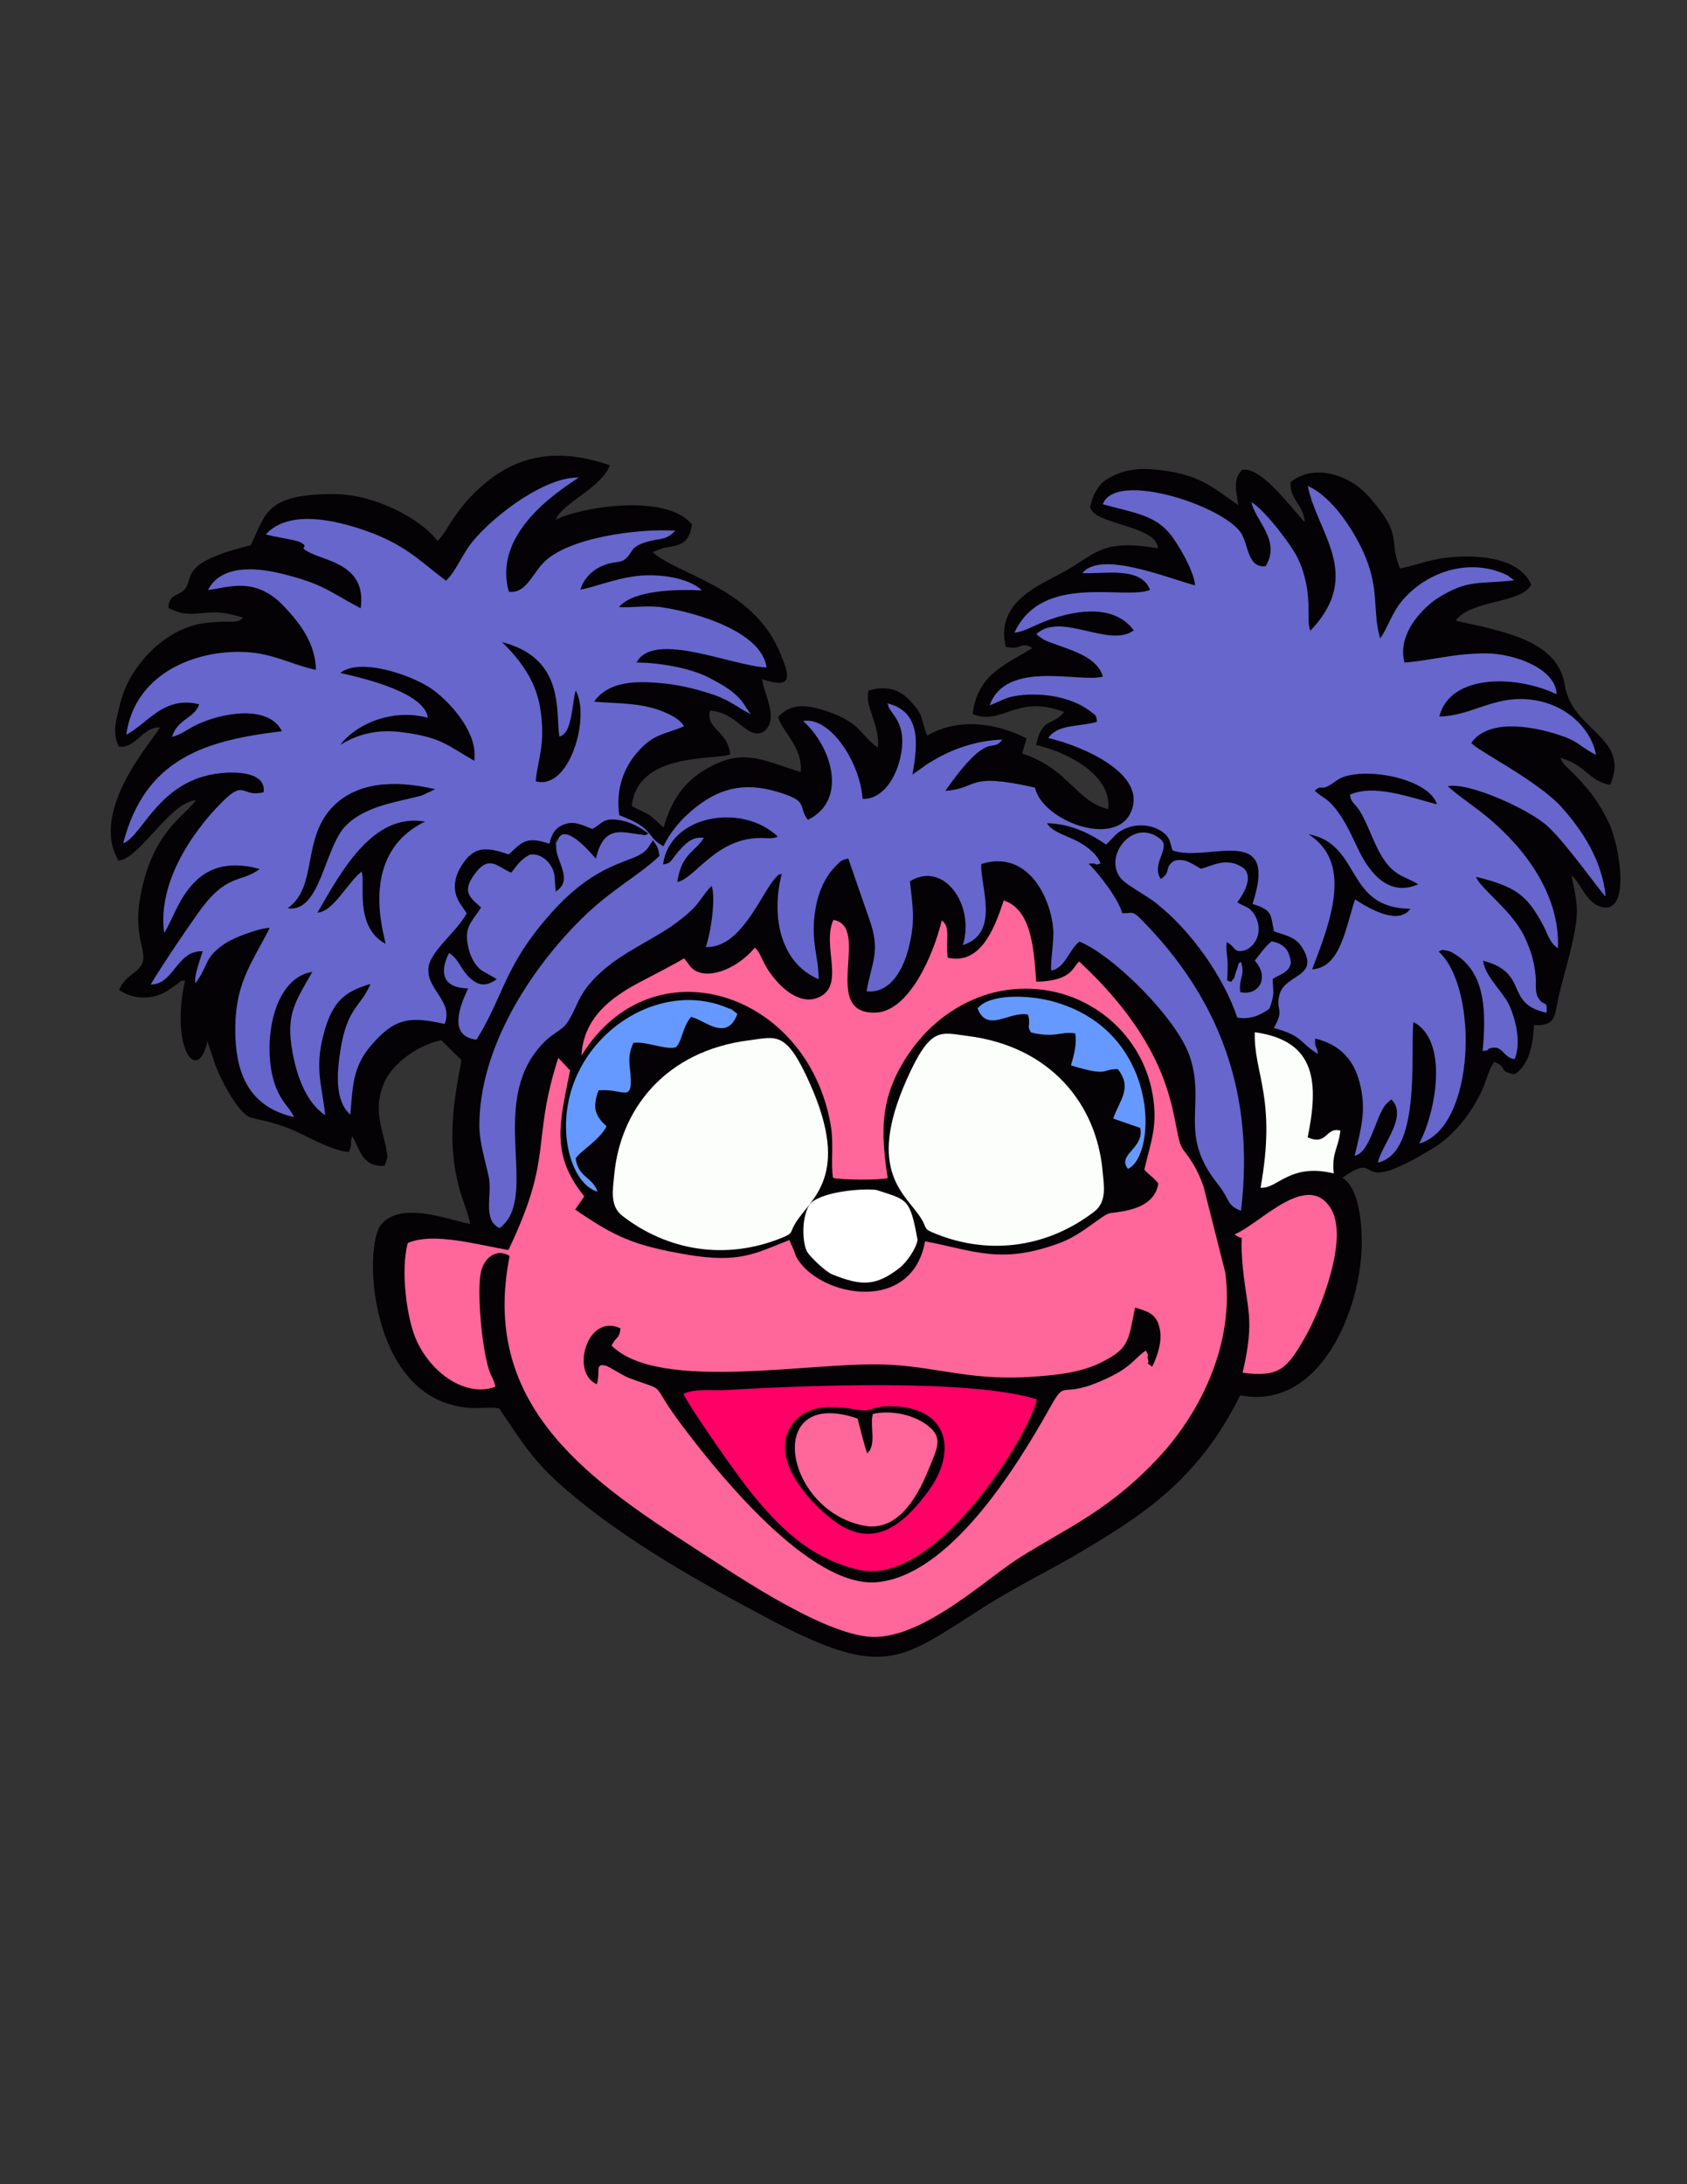 <?xml version="1.0" encoding="UTF-8"?>
<!DOCTYPE svg PUBLIC "-//W3C//DTD SVG 1.0//EN" "http://www.w3.org/TR/2001/REC-SVG-20010904/DTD/svg10.dtd">
<!-- Creator: CorelDRAW 2017 -->
<svg xmlns="http://www.w3.org/2000/svg" xml:space="preserve" width="8.5in" height="11in" version="1.0" style="shape-rendering:geometricPrecision; text-rendering:geometricPrecision; image-rendering:optimizeQuality; fill-rule:evenodd; clip-rule:evenodd"
viewBox="0 0 8500 11000"
 xmlns:xlink="http://www.w3.org/1999/xlink">
 <rect x="0" y="0" width="8500" height="11000" fill="#333333" stroke="none"/>
 <defs>
  <style type="text/css">
   <![CDATA[
    .fil4 {fill:none}
    .fil0 {fill:#040204}
    .fil1 {fill:#6666CC}
    .fil6 {fill:#6699FF}
    .fil5 {fill:#FCFEFC}
    .fil3 {fill:#FF0066}
    .fil2 {fill:#FF6699}
    .fil7 {fill:white}
   ]]>
  </style>
 </defs>
 <g id="Layer_x0020_1">
  <path class="fil0" d="M6502.33 2428.28c-4.8,88.86 66.46,113.28 71.34,200.06 -48.32,-44.42 -217.95,-285.2 -316.4,-261.37 -50.1,52.88 -24.01,119.72 -18.32,177.01 -128.67,-87.54 -196.78,-162.8 -437.5,-180.6 -79.77,-5.9 -144.3,6.75 -203.22,38.29 -34.03,18.21 -49.55,29.76 -72.67,66.44 -6.81,10.81 -20.54,37.04 -24.53,52.96 -10.97,43.82 -9.74,31.81 2.39,53.32 50.66,66.67 332.57,82.72 329.8,187.07 -288.31,-49.39 -308.8,29.48 -482.79,123.81 -116.54,63.19 -336.75,149.28 -282.75,372.11 87.46,19.57 68.49,-30.91 134.83,6.24 -141.3,86.11 -276.96,133.31 -301.83,332.61 149.47,60.25 220.63,-102.66 460.7,-10.72 -51.07,69.41 -113.89,25.85 -140.49,166.15 180.08,43.5 380.08,159.5 363.17,323.46 -166.42,-41.48 -199.17,-203.93 -433.94,-280.16l22.06 -75.89c-158.77,-83.35 -354.05,-102.05 -500.43,-14.09 -37.12,-94.82 -13.91,-98.02 -85.7,-175.34 -57,-61.38 -122.98,-77.24 -209.22,-51.84 -24.19,77.68 56.89,164.35 46.63,288.34 -87.81,-63.37 -83.04,-117.07 -223.61,-171.8 -125.1,-48.71 -214.43,-57.12 -279.62,17.04 25.77,80.22 125.07,151.09 114.12,276.73 -179.57,-54.97 -275.26,-114.44 -436.02,-36.71 -124.07,59.99 -206.7,146.89 -255.17,317.93 -2.35,-2.51 -4.68,-9.84 -6.69,-7.84l-58.48 -53.46c-30.84,-18.16 -61.37,-30.26 -94.6,-49.03 29,-278.35 433.9,-228.51 495.37,-260.22 -11.03,-119.85 -124.85,-126.16 -101.49,-220.03 142.23,9.09 187.15,151.98 270.86,106.04 81.38,-63.27 -3.03,-196.07 -7.8,-263.88 151.89,49.35 145.76,-4.57 84.48,-145.64 -137.97,-317.61 -506.12,-378.65 -636.95,-494.71l52.31 -20.2c79.8,-15.53 128.98,-12.35 146.59,-118.86 -133.65,-163.24 -574.61,-83.88 -686.56,-23.68 29.1,-82.54 232.02,-161.86 272.47,-274.48 -297.29,-103.07 -518.22,-39.29 -710.89,169.03 -30.37,32.84 -51.3,61.3 -80.06,102.65 -20.7,29.76 -50.49,88.64 -78.47,108.31 -86.33,-114.15 -317.72,-233.76 -516.73,-234.97 -354,-2.17 -346.94,104.39 -423.44,257.69 -338.29,82.54 -291.59,150.85 -324.41,210.4 -26.55,48.17 -89.87,28.52 -89.57,105.13 67.95,36.48 114.04,31.69 177.41,25.56 75.93,-7.35 117.95,-1.04 199.63,23.88 -2.73,1.9 -6.28,1.07 -8.67,4.94 -12.89,20.95 -67.36,13.8 -91.1,14.78 -32.9,1.36 -72.75,3.74 -107.25,9.08 -185.51,28.7 -364.6,208.27 -412.05,397.94 -19.39,77.52 -44.61,151.46 -8.42,222.32 86.86,10.87 121.69,-102.04 207,-96.57 -25.37,54.44 -359.07,414.33 -208.92,670.29 95.08,-4.9 234.81,-246.79 350.64,-292.72 26.18,-10.39 9.25,-5.94 40.67,-11.7 -59.1,82.16 -219.03,158.74 -279.46,478.06 -48.81,257.95 72.1,304.15 -24.92,385.09 -30.21,25.2 -63.75,42.47 -83.01,93.5 57.03,38.89 125.45,45.57 184.5,29.43 45.62,-12.46 71.28,-34.76 106.56,-59.07 30.93,-21.31 1.94,-11.55 41,-19.35 -76.46,339.47 61.86,528.86 112.47,308.39l37.87 111.82c24.32,72.14 111.52,239.2 173.95,268.93 19.35,9.21 128.25,20.37 250.69,79.6 67.04,32.43 176.95,91.13 249.44,96.06 21.85,-46.44 3.34,-29.89 17.1,-80.64 36.48,55.38 44.72,157.02 163.72,150.24l14.36 -43.91c0.22,-4.7 -7.18,-47.96 -8.05,-51.88 -23.36,-105.78 -60.19,-191.93 -12.54,-313.52 44.56,-113.69 186.1,-202.18 291.34,-223.59l102.39 100.61c-44.57,228.24 -70.67,417.22 -12.89,639.95 15.21,58.62 46.58,131.38 57.29,185.36 -123.05,-25.11 -349.78,-116.11 -449.61,3.01 -86.53,103.24 -64.97,788.63 350.57,905.9 114.1,32.2 157.28,8.35 243.71,19 119.37,174.17 168.16,264.8 346.04,416.96 294.15,251.62 676.69,466.36 1023.21,648.72 588.88,309.9 657.53,196.3 1098.26,-80.1 149.56,-93.79 327.93,-180.19 472.24,-267.04 291.54,-175.46 580.68,-350.94 794.37,-783.83 404.6,78.77 613.57,-436.83 612.57,-774.39 -0.33,-109.47 -17.4,-272.5 -97.41,-320.96l24.65 -17.6c179.28,-112.54 20.06,119.15 432.21,-131.54 105.04,-63.89 194.56,-177.94 248.22,-295.36 20.24,-44.28 32.93,-105.35 60.68,-139.82 71.27,29.41 15.95,48.31 102.28,62.87 77.39,-52.61 92.23,-155.75 96.91,-247.35 119.99,4.15 100.54,-50.42 129.52,-165.19 25.6,-102.02 61.51,-221.24 78.62,-323.08 19.97,-118.86 -1.65,-170.37 -18.9,-266.43 51.03,43.94 76.93,147.26 160.28,161.06 139.03,23.02 80.79,-320.34 25.53,-430.89 -28.92,-57.84 -59.4,-110.82 -104.24,-164.12 -23.2,-27.57 -40.27,-46.85 -66.54,-73.87 -29.56,-30.43 -61.26,-52.52 -70.63,-83.93 128.03,35.29 145.94,120.31 250.69,135.77 104.11,-241.27 -191.94,-267.91 -228.82,-502.56 -35.04,-222.96 -306.54,-270.49 -550.33,-323.61 77.63,-107.91 331.29,-84.02 381.04,-182.05 -64.94,-148.24 -302.31,-151.34 -436.14,-134.34 -76.42,9.7 -152.8,39.35 -225.14,53.15 -61.78,-154.8 21.13,-159.01 -155.33,-360.6 -99.76,-113.97 -279.86,-168.75 -396.02,-73.97z"/>
  <path class="fil1" d="M6602.44 3176.48c-24.93,-46.65 20.5,-195.37 -66.97,-372.14 -26.69,-53.94 -154.88,-228.76 -230.29,-275.74 19.44,94.86 149.43,190.96 72.73,322.25 -93.56,13.65 -86.96,-112.59 -126.74,-169.31 -97.43,-138.94 -633.93,-311.63 -694.48,-142.2 133.52,38.69 253.95,50.41 332.53,142.47 44.48,52.12 126.03,191.17 132.54,266.18 -131.46,-33.48 -474.64,-178.06 -568.07,-61.89 104.37,6.97 295.39,-36.98 340.77,84.93 -129.03,52.16 -544.16,-88.3 -683.1,215.39 50.14,-5.75 95,-33.75 142.65,-52.89 135.46,-54.41 353.62,-103.05 458.28,41.15 -123.07,91.64 -367.96,-96.06 -490.79,18.83 2.08,2.39 6.4,2.48 6.91,6.52l30.68 21.52c9.5,5.02 43.61,17.94 53.08,21.41 94.72,34.7 214.93,66.32 244.89,164.3 -110.52,33.6 -487.44,-88.42 -570.57,144.56 44.37,-14.93 73.25,-36.59 122.35,-45.59 121.12,-22.21 283.21,-1.72 383.31,74.93 30.81,23.59 32.53,20.5 34.42,54.48 -94.62,25.93 -196.05,10.74 -244.83,80.8 179.16,43.08 501.72,182.59 416.06,374.27 -81.2,181.7 -448.09,40.42 -482.91,-124.1 -351.4,-79.83 -280.24,4.24 -451.67,16.25 222.19,-317.99 234.42,-182.77 286.62,-258.27 -126.08,5.01 -246.13,43.91 -349.73,106.42 -19.04,11.49 -27.52,15.43 -47.24,30.71l-55.72 39.3c28.76,-158.07 42.09,-318.44 -127.06,-359 1.57,3.22 5.21,4.22 5.39,9.31 1.41,40.37 105.48,83.21 58.71,272.66 -27.2,110.19 -96.69,203.04 -188.01,199.28 -13.54,-188.43 -165.76,-416.4 -299.91,-392.13 144.19,128.24 227.78,398.63 23.75,497.95 -52.5,-71.6 10.57,-92.54 -152.88,-141.35 -173.07,-51.68 -301.33,-17 -434.07,96.36 -52.46,44.8 -104.54,104.74 -140.59,177.49 -91.66,-49.46 -36.8,-86.38 -222.33,-156.3 -16.21,-114.54 12.29,-223.17 86.13,-310.75 82.48,-97.83 132.29,-92.52 240.39,-136.39 -16.81,-29.71 -52.91,-50.6 -83.58,-64.94 -122.85,-57.46 -248.3,-48.33 -369.79,-59.52 73.58,-103.24 209.4,-108.62 372.1,-89.54 71.61,8.4 159.41,30.14 235.02,56.61 84.96,29.75 120.8,67.17 183,95.94 -29.33,-33.86 -30.92,-58.11 -81.72,-102.57 -39.25,-34.36 -87.87,-59.48 -131.1,-81.96 -98.88,-51.42 -260.59,-75.5 -363.61,-75.54 87.21,-162.28 480.24,17.2 655.31,25.03 -22.89,-179.96 -353.93,-277.27 -524.17,-302.82 -80.77,-12.12 -154.07,3.72 -219.44,-2.03 73.04,-84.23 284.63,-90.24 417.38,-83.2l-14.13 -13.17c-82.19,-59.09 -220.52,-70.36 -314.82,-59.37 -112,13.05 -232.6,62.8 -283.19,67.91 25.33,-74.28 82,-115.33 151.12,-132.65 21.33,-5.35 54.69,-4.48 72.71,-18.71 44.52,-35.14 20,-60.54 109.07,-87.93 71.87,-22.1 95.46,-4.65 145.16,-56.82 -176.78,-12.6 -544.53,32.26 -667.06,164.26 -55.98,60.31 -89.48,154.69 -171.03,142.64 -80.83,-282.52 224.13,-491.68 352,-574.3 -158.42,-7.19 -417.95,178.73 -537,324.44 -40,48.96 -70.48,119.93 -111.49,173.03l-20.13 21.76c-142.31,-107.61 -210.63,-187.15 -424.5,-258.74 -187.22,-62.67 -382.82,-85.65 -483.7,25.7 34.13,10.03 158.28,29.26 174.51,38.92 55.74,33.2 -25,16.91 49.31,53.65 88.51,43.77 285.57,64.24 254.07,279.37 -168.11,-90.52 -193.54,-124.3 -398.63,-174.59 -149.87,-36.75 -308.56,-37.67 -370.33,82.22 95.42,-9.11 235.3,-74.09 383,82.53 79.71,84.52 157.96,184.9 160.84,319.59 -100.19,-18.87 -203.77,-76.06 -327.03,-87.39 -256.69,-23.6 -584.24,94.01 -628.56,413.62 105.95,-51.89 185.6,-197.14 367.06,-152.53 -23.37,72.28 -107.92,70.61 -136.59,164.11 49.44,-12.61 73,-37.14 127.35,-62.7 121.78,-57.29 357.91,-103.2 426.41,34.27 -385.22,45.63 -689.24,135.88 -799.79,564.31 100.54,-36.56 183.23,-337.89 519,-355.39 89.6,-4.67 198.88,10.07 188.72,98.02 -111.07,28.54 -92.42,-66.55 -205.61,45.81 -163.99,162.78 -329.34,418.06 -295.8,663.2 67.64,-100.65 130.51,-420.04 481.52,-322 -97.2,72.54 -166.45,17.83 -309.91,220.73 -77.63,109.79 -173.16,251.14 -239.41,360.29 115.18,4.14 131.07,-173.02 261.72,-166.77 -13.69,47.43 -45.77,127.3 -36.05,161.15 70.43,-97.26 41.22,-128.32 151.22,-201.78 42.13,-28.13 162.4,-74.18 223.26,-78.01 -91.29,182.37 -184.83,285.83 -173.05,556.39 8.27,189.83 77.11,348.76 296.35,397.45l-25.52 -40.73c-30.82,-37.68 -54.97,-73.67 -72.73,-125.97 -63.15,-186 -18.31,-531.11 189.32,-565.17 -85.91,151.91 -135.43,212.47 -99.76,406.8 22.16,120.73 69.46,251.94 164.55,315.49 -15.73,-148.23 -52.51,-230.19 -11.23,-395.78 44.74,-179.49 108.93,-226.23 239.49,-265.5 -48.07,114.6 -115.85,117.46 -150,323.88 -20.93,126.57 -30.07,264.43 48.22,334.39 14.54,-167.41 13.48,-252.79 126.78,-373.33 106.07,-112.85 178,-121.22 348.37,-83.33 47.2,-115.14 -97.26,-176.06 -80.68,-287.01 12.69,-84.87 142.37,-176.58 191.97,-270.27 -20.46,-32.99 -46.74,-59.7 -55.93,-101.61 -11.09,-50.6 4.06,-97.93 30.97,-139.94 58.54,-91.42 114.48,-97.72 236.73,-54.77 68.16,-63.59 88.69,-93.35 204.95,-53.99 11.43,-46.24 25.94,-79.77 75.87,-97.96 50.65,-18.46 89.89,4.5 140.69,23.62 51.09,-27.57 51.47,-56.44 130.27,-45.58 62.58,8.62 112.3,38.63 152.08,68.6 -27.94,12.95 -3.3,8.57 -41.7,4.65 -86.73,-8.87 -183.55,-53.27 -222.79,121.76 -7.86,-6.11 -158.65,-197.09 -193.67,-90.8 -24.76,75.14 8.02,-61.54 -5.65,17.21 -6.09,35.09 10.79,70.1 21.11,100.08 18.36,53.36 34.48,100.97 -24.78,139.66l-4.57 -65.47c-1.02,-68.91 -63.53,-131.83 -125.85,-120.75 -46,24.49 -59.36,48.31 -93.56,90.96 -67.76,-29.69 -108.81,-86.59 -173.87,-6.31 -81.1,100.08 -36.11,128.63 22.16,181.57 -52.41,79.38 -88.74,100.46 -62.42,208.57 7.75,31.84 23.19,64.48 43.22,87.78 12.54,14.59 18.93,19.38 40.22,30.93l49.85 28.34c1.87,1.33 5.34,3.68 7.37,6.16 -42.81,28.75 -84.19,42.85 -139.41,-11.79 -44.16,-43.68 -52.63,-93.38 -100.7,-120.59 -54.08,108.28 -21.5,176.26 96.63,178.02 -41.2,86.41 -103.07,240.83 41.94,258.39 140.96,-225.9 135.74,-363.52 367.72,-628.17 258.51,-294.91 435.81,-253.63 496.24,-337.99l20.33 -30.82c1.18,-1.73 3.16,-5.28 5.32,-7.42 18.84,30.48 26.75,32.16 32.02,79.5 -117.33,108.51 -240.69,166.57 -391.38,315.08 -256.58,252.87 -513.97,647.29 -515.66,1037.53 -0.39,90.02 29.11,175.98 47.39,263.68 18.96,90.93 -33.88,215.35 54.7,257.29 211.37,-159.39 -78.4,-648.63 233.55,-945.53 31.35,-29.84 84.35,-56.84 102.61,-82.53 54.87,-77.18 51.49,-136.23 143.43,-230.97 153.13,-157.8 352.91,-202.46 502.66,-357.87 27.95,-29.02 55.48,-78.55 86.11,-106.52 20.94,58.32 -2.4,231.19 -29.84,307.97 156.09,5.93 250.43,-200.61 326.9,-317.04 1.18,-1.79 21.36,-28.47 21.41,-28.52 37.65,-35.58 3.78,-9.26 35.26,-23.98 -51.51,190.06 -21.06,444.37 185.6,531.69 -0.96,-116.24 -38.81,-184.85 -19.8,-330.31 11.46,-87.67 42.2,-174.87 103.02,-237.08 30.96,-31.67 31.16,-32.37 65.64,-41l105.02 302.92c60.48,165.66 13.11,218.64 -12.86,366.2 106.25,12.39 175.32,-86.24 207.76,-202.27 41.9,-149.85 24.09,-225.4 10.81,-351.77 168.72,-105.02 328.97,116.82 266.83,321.4 191.69,-60.65 85.36,-301.96 92.97,-408.4 223.42,-71.56 344.98,150.06 361.87,323.59 6.07,62.33 -15.1,171.95 -9.89,212.54 69.87,-9.55 90.72,-107.52 142.53,-145.22 165.94,65.76 495.69,389.26 557.95,584.33 74.87,234.57 -51.11,377.29 117.96,608.82 23.2,31.77 36.4,45.54 56.43,79.42 24.17,40.91 23.92,60.7 81.47,83.25 72.21,-599.64 -113.71,-1076.65 -506.32,-1471.12 -46.59,-46.8 -45.06,-23.77 -92.61,-28.54 -15.15,-65.71 -119.64,-203.54 -168.89,-248.25l16.56 -1.54c30.97,-0.94 8.47,12.71 43.36,-0.48 -15.22,-43.21 -61.96,-81.79 -112.03,-109.26 -51.94,-28.5 -130.22,-46.92 -157.49,-92.87 111.35,1.48 214,48.35 297.64,107.67l38.12 -38.64c57.84,-66.33 173.97,-78.85 248.81,-23.2 34.59,25.72 32.3,42.01 47.92,91.26 178.18,63.23 539.94,-147.02 403,269.6 101.59,31.13 89.69,50.6 108.6,138.2 68.71,22.43 110.03,30.78 140.87,80.33 94.03,151.1 -87.87,133.57 -113.86,238.61 -21.05,85.07 28.92,67.36 -28.31,167 152.21,42.82 123.46,70.31 222.29,131.37 -6.53,-49.62 -17.31,-23.87 -13.74,-78.07 138.33,33.91 197.1,121.51 222.63,217.35 36.2,135.94 12.09,222.89 -24.13,373.67 76.72,-16.5 104.91,-188.52 152.21,-252.51 1.78,-2.41 3.62,-5.07 5.53,-7.36l27.41 -24.82c85.75,86.55 -47.93,226.49 -67.85,318.42 217.63,-47.69 163.49,-541.42 178.58,-707.85 178.03,91.03 116.39,448.3 29.53,612.34 284.46,-79.5 300.95,-783.73 98.07,-967.13 22.55,-9.48 8.63,-10.3 42.41,-4.56 15.89,2.7 22.67,7.98 35.43,15.37 167.39,97.07 159.17,314.58 143.96,490.39 54.43,-8.34 6.75,-6.83 43.09,-15.47 58.68,-13.96 59.3,47.94 117.7,56.19 35.95,-82.63 3.41,-203.61 -24,-265.66 -32.6,-73.79 -123.89,-147.75 -134.8,-230.14 238.04,62.58 101.85,214.22 319.85,262.29 5.35,-71.25 -12.51,-24.13 -43.39,-77.98 -15.95,-27.81 -8.14,-70.86 -11.72,-108.61 -7.24,-76.27 -24.98,-129.38 -54.17,-192.87 -61.44,-133.63 -222.91,-243.68 -246.44,-305.51 198.34,49.18 257.37,89.57 340.93,248.8 21.39,40.77 29.58,82.44 72.14,111.31 11.19,-271.05 -167.65,-502.56 -347.42,-653.91 -67.81,-57.09 -144.3,-105.5 -207.95,-162.16 107.73,-22.3 415.48,119.53 503.69,201.45 102.4,95.09 269.95,337.87 292.25,353.24 -17.14,-179.46 -117.32,-333.33 -223.74,-450.9 -119.51,-132.03 -422.61,-282.81 -453.4,-321.88 90.75,-130.78 335.43,-80.87 475.12,-28.65 65.57,24.52 92.44,60.31 153.44,88.35 -23.04,-126.46 -147.97,-263.61 -345.85,-279.5 -175.86,-14.12 -281.12,82.87 -443.74,86.93 53.6,-214.04 382.78,-211.1 590.62,-112.55 -2.31,-128.19 -212.3,-204.9 -353.54,-205.55 -164.25,-0.75 -273.99,35.72 -412.3,46 -40.2,-145.15 96.49,-282.27 177.41,-330.84 148.22,-88.97 194.78,-62.2 375.02,-83.34l-35.18 -25.61c-186.31,-90.34 -402.1,-19.81 -527.57,126.05 -54.48,63.33 -78.7,149.13 -112.68,192.17 -41.42,-141.64 1.54,-248.46 -86.83,-439.73 -45.27,-98 -148.44,-269.74 -277.6,-328.05 46.85,238.14 282.31,446.95 13.13,729.07z"/>
  <path class="fil2" d="M4774.61 4822.82c-9.82,-97.45 15.51,-154.15 -29.56,-187.48 -42.7,178.53 -166.17,457.59 -331.75,464.25 -285.85,11.5 -19.92,-433.94 -214.35,-466.91 -60.8,135.28 67.89,339.89 -84.24,394.23 -79.7,28.47 -160.64,-39.08 -200.25,-84.14 -81.31,-92.48 -74.84,-141.63 -111.73,-169.72 -92.75,112.19 -251.7,169.91 -320.68,99.01l-34.88 -45.63c-52.83,30.86 -94.76,52.38 -149.44,81.28 -134.86,71.29 -355.71,167.33 -368.02,408.72 354.45,-576.79 1139.46,-325.67 1255.91,350.22 16.4,95.19 -0.61,193.53 11.61,265.3 38.93,10.77 243.02,12.18 275.64,0.76 -37.62,-242.17 -41.74,-425.11 125.06,-653 114.62,-156.59 294.08,-275.42 499.41,-296.88 354.73,-37.07 656.93,207.56 710.6,531.76 24.91,150.5 -4.83,220.75 -42.29,375.71 23.17,27.2 45.02,37.16 70.65,69.71 -20.37,135.51 -196.05,141.9 -242.26,149.37 -39.78,6.43 -137.59,106.33 -249.9,148.7 -301.13,113.6 -436.73,39.29 -683.22,-6.54 -66.03,366.21 -521.21,280.67 -641.08,90.98 -11.53,-18.24 -11.98,-22.83 -19.59,-45.14l-22.96 -52.28c-165.8,63.61 -246.44,119.29 -513.79,73.71 -269.34,-45.92 -364.84,-89.44 -565.5,-227.27l45.71 -66.2c-169.99,-212.03 -124.71,-366.59 -71.31,-634.6 -1.97,-2.2 -4.43,-8.29 -6.06,-6.45 -1.61,1.81 -4.63,-5.09 -5.87,-6.51l-47.63 -50.33c-138.38,431.91 -20.59,486.56 -251.1,967.65 -157.07,-25.84 -376.74,-91.1 -507.14,-35.1 -38.06,140.23 -4.27,384.52 43.46,489.6 80.02,176.19 257.56,287.94 397.7,234.38 -6.05,-34.77 -16.54,-41.24 -29.45,-77.89 -38.61,-109.57 -63.56,-399.3 -44.02,-496.16 15.24,-75.59 79.19,-126.03 145.52,-84.44 -146.19,729.74 361.17,1104.69 908.11,1456.38 202.52,130.22 638.1,432.2 895.34,460.33 262.66,28.72 596.91,-292.22 770.91,-400.81 241.02,-150.42 451.22,-237.66 698.5,-504.17 212.83,-229.39 379.8,-576.91 333.23,-927.72l-109.97 -434.29c-28.15,-77.8 -52.44,-120.34 -101.57,-184.04 -68.82,-89.23 12.32,-449.81 -524.89,-948.92 -33.32,28.62 -35.45,97.45 -216.31,102.15 -11.67,-154.41 -20.62,-363.7 -164.01,-409.48 -49.99,156.15 -123.91,325.73 -282.55,287.91z"/>
  <path class="fil0" d="M3081.46 6776.47c21.5,-44.2 40,-34.33 44.7,-86.74 -166.24,-78.81 -254.57,221.87 -119.3,281.68 19.93,-61.56 -11.3,-105.02 42.13,-94.65 18.34,3.56 86.12,50.07 118.6,62.22 207.65,77.71 96.23,7.63 256.44,223.28 199.2,268.12 660.73,835.41 993.88,805.94 357.79,-31.65 689.39,-551.17 875.01,-883.85 84.84,-152.06 39.28,-24.19 297.15,-148.71 113.58,-54.85 126.57,-95.57 183.32,-134.23 20.29,36.85 4.04,20.91 9.56,39.63 12.89,43.63 -21.01,8.96 22.42,42.03 27.7,-56.02 51.21,-129.02 38.06,-190.82 -14.35,-67.45 -46.41,-85.44 -124.51,-106.67 -33.61,168.55 -30.48,204.75 -165.48,273.46 -97.74,49.76 -205.47,62.98 -316.3,72.13 -335.54,27.69 -481.81,-41.89 -751.13,-58.01 -371.25,-22.21 -1162.21,144.97 -1404.56,-96.69z"/>
  <path class="fil3" d="M3443.22 7020.37c45.29,88.58 278.94,421.03 343.85,500.03 126.32,153.74 285.26,328 542.32,385.74 388.67,87.31 865.86,-695.69 894.22,-859.1 -336.53,-103.88 -1163.08,-70.3 -1568.2,-46.27 -66.12,3.92 -159.54,-9.15 -212.19,19.61z"/>
  <path class="fil4" d="M4095.29 6041.43c40.23,-108.68 50.76,-90.67 49.93,-217.71 -1.36,-206.22 -57.24,-366.59 -187.79,-519.83 -141.52,-166.13 -753.98,-3.67 -819.26,613.44 -6.15,58.15 -5.65,152.18 5.82,204.92 26.74,122.87 411.71,205.9 608.83,158.1 65.54,-15.89 120.16,-40.22 166.86,-68 57.15,-33.99 80.35,-65.4 125.39,-107.39l20.47 -17.61"/>
  <path class="fil5" d="M4876.13 5217.42c-139.66,-17.74 -187.33,-51.18 -308.38,220.98 -207.98,467.61 0.08,576.85 74.87,700.35 29.8,49.22 7.86,48.83 67.93,73.25 285.86,116.22 578.76,63.33 803.35,-110.51 64.26,-49.74 48.37,-129.7 41.03,-208 -31.09,-331.82 -259.92,-622.87 -678.79,-676.07z"/>
  <path class="fil0" d="M4511.92 7082.53c-75.1,-3.91 -82.66,4.3 -143.38,19.59 -45.94,11.58 -301.16,-86.97 -394,100.01 -83.77,168.73 121.53,381.06 234.05,462.04 204.65,147.28 355.5,-3.6 465.2,-149.47 146.57,-194.88 112.61,-417.86 -161.88,-432.18z"/>
  <path class="fil2" d="M6219.85 6216.33c59.8,45.08 24.55,-37.42 40.7,150.97 19.4,226.22 65.78,267.25 0.24,545.95 188.59,25.48 226.03,-24.99 314.28,-177.51 74.41,-128.6 222.1,-493.75 132.25,-646.11 -118.41,-200.78 -361.44,77.79 -487.48,126.7z"/>
  <path class="fil2" d="M4397.99 7120.94c-17.24,58.7 20.78,154.93 -28.59,198.35 -17.22,-48.31 -37.62,-136.16 -48.59,-175.35 -473.08,-161.45 -374.37,457.01 28.94,539.07 162.29,33.02 264.15,-121.87 328.99,-282.64 45.36,-112.44 77.68,-162.39 -13.52,-227.76 -72.91,-52.26 -185.33,-70.85 -267.23,-51.67z"/>
  <path class="fil1" d="M6234.28 5124.93c69.76,10.7 117.81,-13.98 161.65,-44.58 27.96,-76.07 18.68,-79.25 16.45,-149.29 27.3,-21.34 85.65,-31.65 91.96,-83.2 -8.04,-56.8 -27.12,-93.43 -97.42,-107.21 -31.11,24.86 -63.02,69.58 -84.5,97.1 80.7,92.26 11.67,180.11 -73.46,158.56 -8.8,-74.38 27.09,-83.88 3.44,-152.07 -21.16,16.37 -2.6,-9.5 -25.52,52.22 -10.79,29.05 1.78,17.86 -24.48,48.44 -30.67,-12.65 -15.21,9.93 -16.71,-90.09 -0.62,-41.34 -10.35,-67.54 -4.54,-109.85 44.49,22.17 32.82,53.64 83.35,43.04 32.35,-6.79 63.42,-39.77 72.91,-76.27 11.11,-42.73 -1.55,-82.42 -17.8,-107.04 -26.81,-40.63 -46.46,-35.86 -85.41,-60.41 31.23,-42.13 84.17,-127.77 30.03,-173.52 -85.89,-57.91 -153.5,-9.48 -214.33,4.45 -46.38,-27.07 -80.95,-54.22 -132.38,-40.36 -55.29,32.45 -12.04,56.13 -69.23,91.57 -50.6,-78.09 53.53,-155.33 -0.8,-200.24 -142.13,-117.48 -302.44,101.4 -189.77,208.05 29.43,27.86 122.09,78.75 163.72,111.29 182.96,142.96 345.62,379.06 412.82,579.41z"/>
  <path class="fil6" d="M3010.68 6001.96c-24.37,-75.07 -96.57,-70.45 -110.13,-167.58 25.34,-40.58 114.95,-86.56 155.69,-161.66 -53.94,-50.34 -74.78,-89.35 -40.45,-181.16 130.06,-13.84 179.72,80.31 157.57,-114.6 -5.39,-47.46 -2.81,-79.45 18.13,-125.04 62.74,-9.52 157.93,36.36 213.26,22.66 33.55,-31.63 32.7,-100.35 76.67,-152.93 62.79,9.88 180.21,131.29 233.96,-15.66l-17.52 -13.44c-65.43,-37.36 41.37,16.61 -19.27,-10.98 -377.81,-171.91 -855.87,171.43 -825.39,630.87 7.24,109.14 52.51,255 157.49,289.52z"/>
  <path class="fil5" d="M6351.34 5981.77c86.09,6.64 145.8,-126.07 368.83,-72.3 -10.44,-107.39 21.47,-119.12 33.45,-215.53 -75.94,-20 -64.68,78.11 -164.78,33.91 55.12,-271.22 46.32,-486.47 -266.48,-529.26 -6.63,208.55 111.02,327.55 28.97,783.18z"/>
  <path class="fil6" d="M4925.46 5078.3c48.47,127.26 162.74,11.26 254.03,31.48 16.59,55.23 -8.82,51.67 15.18,89.85 122.75,29.92 147.89,-7.44 222.96,5 8.77,50.27 -5.26,105.74 -21.59,161.06 196.67,59.5 151.61,16.94 236.2,18.82 76.53,96.67 5.98,158.93 -23.09,248.9l135.65 46.88c23.72,102.33 -120.31,135.35 -61.16,206.35 149.69,-70.69 161.43,-705.36 -389.93,-846.04 -115.58,-29.49 -306.69,-36.89 -368.24,37.7z"/>
  <path class="fil0" d="M1714.21 3389.25c138.78,30.51 425.43,102.35 441.6,225.46 -182.8,-48.66 -365.61,34.71 -440.78,136.35 84.47,-52.1 182.83,-80.48 312.32,-63.36 196.68,26 222.33,63.7 362.28,143.75 19.46,-132.06 -105.56,-279.61 -202.83,-353.6 -100.01,-76.07 -373.22,-169.31 -472.59,-88.59z"/>
  <path class="fil0" d="M6624.67 3981.13c18.09,21.67 50.67,35.94 72.62,56.8 64.06,60.89 104.31,151.34 144.04,234.7 40.86,85.7 136.44,254.21 304.2,181.01 -78.6,-49.94 -137.26,-36.05 -213.41,-197.71 -29.29,-62.18 -58.3,-144.87 -93.44,-189.4 -23.04,-29.18 -33.07,-32.44 -36.98,-64.71 123.43,-52.68 290.81,9.98 438.21,49.06 -35.93,-124.37 -342.27,-189.81 -478.32,-134.99 -23.91,9.63 -43.91,28.52 -61.91,38.52 -50.06,27.83 -37.66,-4.74 -75.03,26.73z"/>
  <path class="fil0" d="M1448.93 4574.1c167.23,25.72 184.45,-307.42 294.38,-416.85 99.74,-99.29 253.26,-116.96 381.15,-150.56l68.31 -32.18c-220.79,-51.71 -397,-28.36 -510.07,82.37 -166.59,163.14 -77.99,408.4 -233.78,517.22z"/>
  <path class="fil0" d="M2699.16 3934.48c169.44,49.19 276.61,-321.63 201.81,-456.74 -18.83,55.32 -16.27,220.6 -82.83,231 -18.52,-132.29 26.68,-393.79 -288.54,-474.99 83.92,82.15 153.46,173.96 182.51,287.06 14.75,57.43 21.24,124.13 19.51,187.07 -2.31,84.59 -25.81,149.78 -32.47,226.59z"/>
  <path class="fil0" d="M1599.51 4596.2c79.93,-4.5 149.03,-148.35 222.3,-206.66 21.01,51.95 -39.51,276.6 120.35,363.49 0.86,-28.63 -147.74,-446.83 199.3,-615.29 -260.85,-46.02 -419.24,245.48 -541.95,458.46z"/>
  <path class="fil0" d="M6611.07 4881.78c144.17,-8.72 168.6,-210.36 216.35,-352.49 8.34,4.28 208.37,149.21 278.78,47.33 -331.96,-2.2 -244.44,-325.99 -513.15,-375.05 221.26,141.61 116.23,428.13 18.02,680.2z"/>
  <path class="fil0" d="M3340.91 4353.44c47.33,-6.09 36.46,-22.84 93.59,-83.34 30.52,-32.32 61.02,-56.8 112.46,-50.59 -52.71,78.9 -112.93,80.71 -134.51,222.57 91.02,-17.81 195.7,-225.87 427.13,-221.76 28.47,0.5 56.46,5.26 79.3,-7.44 -183.74,-172.83 -546.68,-105.68 -577.98,140.57z"/>
  <path class="fil5" d="M3773.79 5239.3c139.66,-17.74 187.33,-51.18 308.38,220.98 207.98,467.61 -0.08,576.85 -74.87,700.35 -29.8,49.22 -7.86,48.83 -67.93,73.25 -285.86,116.22 -578.76,63.33 -803.35,-110.51 -64.26,-49.74 -48.37,-129.7 -41.03,-208 31.09,-331.82 259.92,-622.87 678.79,-676.07z"/>
  <path class="fil7" d="M4415.84 5992.86c-73.69,-9.36 -289.48,9.11 -338.78,75.55 -44.12,79.04 -30.96,203.21 -9.14,237.46 15.72,25.97 92.48,98.8 124.17,111.69 150.84,61.32 222.07,59.46 340.58,-32.27 33.91,-26.25 83.85,-96.47 90.4,-141.01 -38.28,-212.59 -52.02,-200.09 -207.24,-251.42z"/>
 </g>
</svg>
